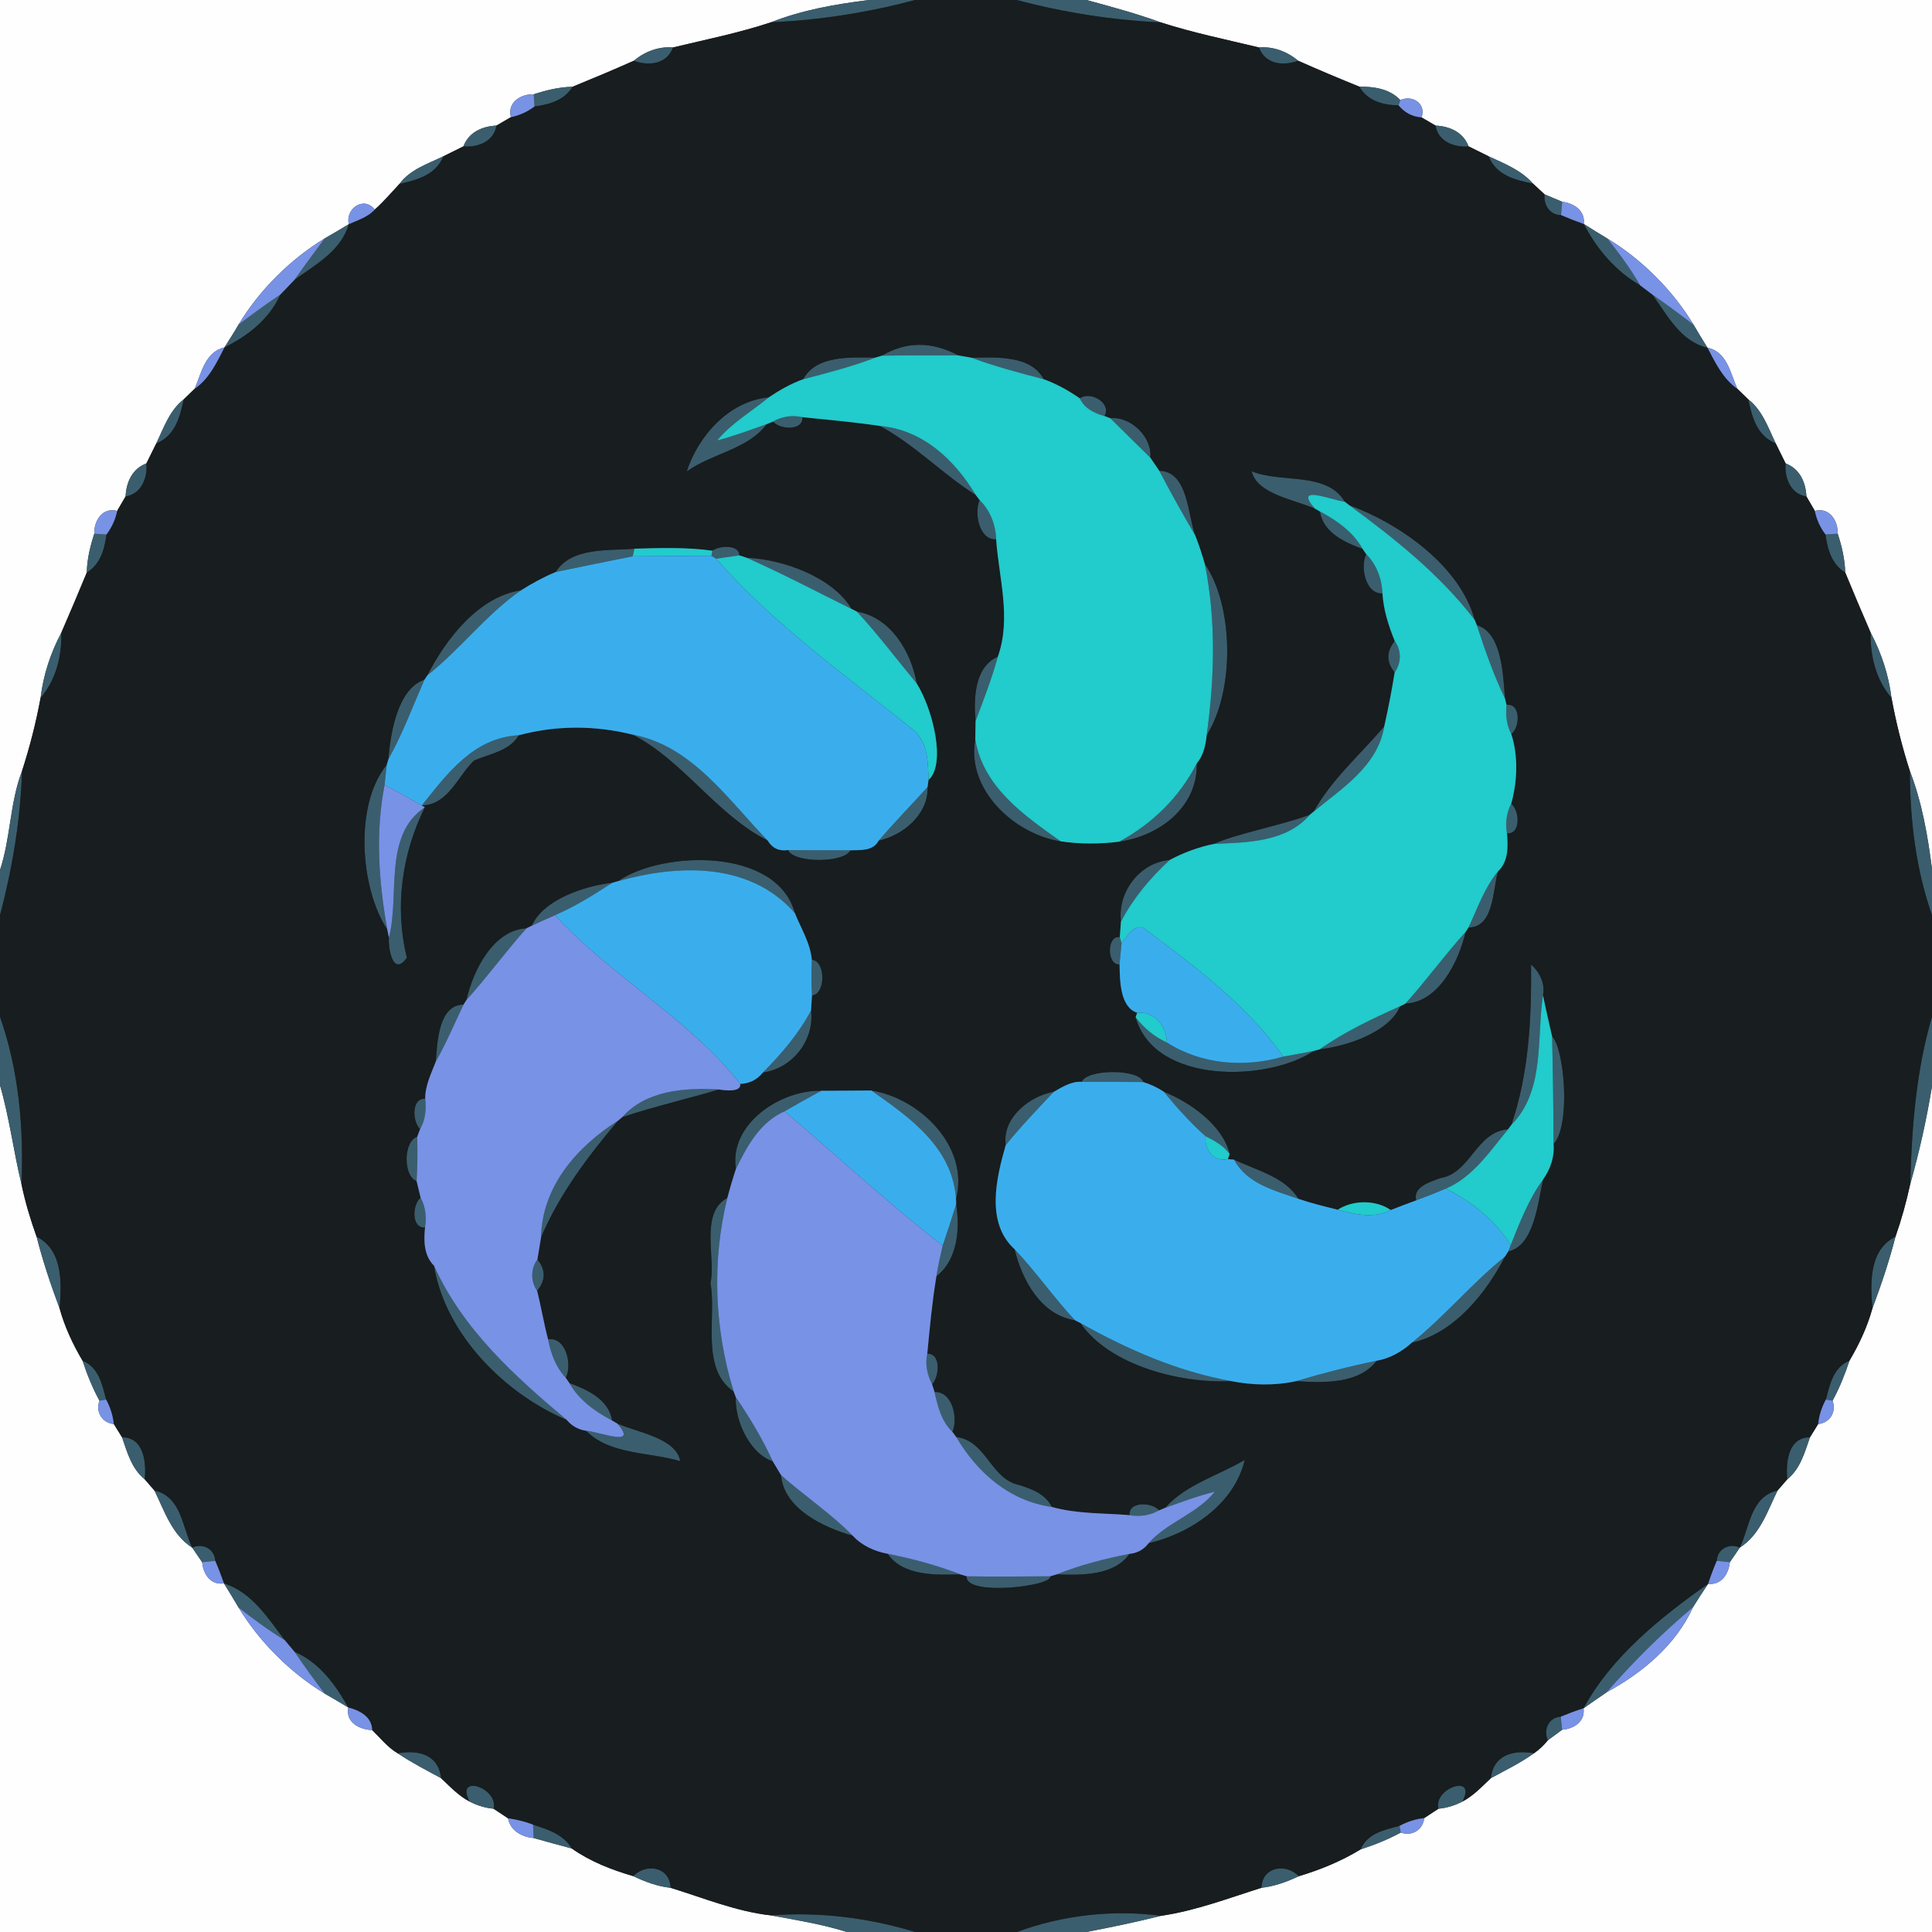 <?xml version="1.0" encoding="UTF-8" ?>
<!DOCTYPE svg PUBLIC "-//W3C//DTD SVG 1.1//EN" "http://www.w3.org/Graphics/SVG/1.1/DTD/svg11.dtd">
<svg width="250pt" height="250pt" viewBox="0 0 250 250" version="1.1" xmlns="http://www.w3.org/2000/svg">
<rect x="0" y="0" width="250" height="250" fill="#333333" stroke="none"/>
<g id="#fefefeff">
<path fill="#fefefe" opacity="1.00" d=" M 0.00 0.00 L 112.44 0.00 C 108.14 0.54 103.83 1.28 99.78 2.88 C 95.63 4.26 91.33 5.12 87.09 6.14 C 85.23 5.99 83.43 6.67 82.02 7.86 C 79.40 9.03 76.74 10.14 74.08 11.23 C 72.37 11.26 70.69 11.67 69.06 12.20 C 67.38 12.15 65.61 13.26 66.11 15.16 C 65.64 15.43 64.71 15.98 64.24 16.25 C 62.40 16.34 60.65 17.11 59.97 18.94 C 59.11 19.37 58.24 19.80 57.38 20.22 C 55.37 21.20 53.07 21.92 51.69 23.80 C 50.64 24.92 49.64 26.10 48.49 27.12 C 47.09 25.31 44.65 27.01 45.14 29.01 C 44.09 29.64 43.05 30.26 42.00 30.86 C 37.57 33.55 33.54 37.56 30.87 42.00 C 30.31 43.01 29.65 43.96 29.05 44.95 C 26.54 45.54 26.06 48.28 25.19 50.31 C 24.83 50.65 24.12 51.33 23.77 51.68 C 21.94 53.10 21.19 55.37 20.22 57.38 C 19.80 58.24 19.37 59.11 18.94 59.97 C 17.11 60.65 16.34 62.40 16.25 64.24 C 15.98 64.71 15.43 65.64 15.16 66.11 C 13.26 65.61 12.15 67.38 12.20 69.06 C 11.67 70.69 11.26 72.37 11.23 74.09 C 10.16 76.69 9.06 79.27 7.94 81.86 C 6.55 84.49 5.60 87.34 5.25 90.31 C 4.66 93.51 3.85 96.67 2.85 99.77 C 1.26 103.89 1.39 108.41 0.00 112.58 L 0.00 0.00 Z" />
<path fill="#fefefe" opacity="1.00" d=" M 140.59 0.00 L 250.00 0.00 L 250.00 112.44 C 249.45 108.14 248.71 103.84 247.14 99.78 C 246.14 96.68 245.35 93.51 244.76 90.31 C 244.39 87.34 243.45 84.49 242.06 81.86 C 240.94 79.27 239.84 76.69 238.77 74.08 C 238.73 72.37 238.33 70.69 237.80 69.06 C 237.85 67.38 236.74 65.61 234.84 66.11 C 234.57 65.64 234.02 64.71 233.75 64.24 C 233.66 62.40 232.88 60.65 231.06 59.97 C 230.63 59.11 230.20 58.24 229.78 57.38 C 228.81 55.37 228.06 53.10 226.23 51.68 C 225.88 51.33 225.17 50.65 224.81 50.31 C 223.92 48.31 223.48 45.51 220.95 45.00 C 220.33 44.01 219.72 43.01 219.14 42.01 C 216.46 37.57 212.44 33.55 208.00 30.87 C 206.97 30.26 205.95 29.62 204.94 28.98 C 205.15 27.25 203.66 26.30 202.15 26.11 C 201.58 25.87 200.44 25.39 199.87 25.15 C 199.50 24.80 198.74 24.10 198.37 23.76 C 196.85 22.02 194.66 21.17 192.62 20.22 C 191.75 19.79 190.89 19.37 190.03 18.94 C 189.35 17.11 187.60 16.34 185.76 16.25 C 185.31 15.99 184.39 15.45 183.94 15.19 C 184.60 13.41 182.74 12.24 181.20 12.95 C 179.85 11.50 177.80 11.19 175.91 11.22 C 173.25 10.14 170.60 9.03 167.98 7.86 C 166.57 6.67 164.77 5.99 162.91 6.14 C 158.66 5.12 154.37 4.24 150.21 2.90 C 147.06 1.75 143.81 0.88 140.59 0.00 Z" />
<path fill="#fefefe" opacity="1.00" d=" M 0.00 140.43 C 1.22 144.62 1.75 148.99 2.78 153.23 C 3.26 155.55 3.94 157.81 4.74 160.04 C 5.54 163.18 6.57 166.26 7.71 169.30 C 8.37 171.69 9.42 173.94 10.68 176.07 C 11.27 177.85 11.97 179.60 12.87 181.25 C 12.33 182.68 13.21 184.13 14.73 184.27 C 15.00 184.70 15.52 185.55 15.79 185.98 C 16.47 187.94 17.03 190.06 18.73 191.42 C 19.04 191.78 19.68 192.52 19.99 192.88 C 21.29 195.53 22.25 198.60 24.87 200.26 C 25.19 200.74 25.84 201.68 26.16 202.15 C 26.29 203.67 27.25 205.15 28.98 204.89 C 29.62 205.92 30.25 206.95 30.87 208.01 C 33.55 212.44 37.57 216.45 42.00 219.14 C 43.03 219.73 44.05 220.33 45.07 220.95 C 44.70 222.89 46.51 223.80 48.16 223.87 C 49.23 224.91 50.17 226.12 51.47 226.88 C 53.26 228.08 55.18 229.07 57.07 230.09 C 58.23 231.18 59.34 232.38 60.77 233.12 C 61.74 233.63 62.77 233.94 63.87 234.05 C 64.34 234.36 65.27 234.98 65.74 235.29 C 66.04 236.90 67.53 237.71 69.05 237.84 C 70.69 238.30 72.33 238.76 73.98 239.19 C 76.38 240.88 79.13 241.95 81.94 242.77 C 83.47 243.50 85.07 244.10 86.77 244.28 C 91.05 245.60 95.28 247.35 99.76 247.85 C 103.05 248.46 106.38 248.98 109.58 250.00 L 0.00 250.00 L 0.00 140.43 Z" />
<path fill="#fefefe" opacity="1.00" d=" M 247.18 153.23 C 248.36 149.06 249.30 144.84 250.00 140.57 L 250.00 250.00 L 140.57 250.00 C 143.81 249.38 147.05 248.70 150.26 247.90 C 154.71 247.25 158.95 245.63 163.23 244.28 C 164.93 244.09 166.53 243.50 168.07 242.78 C 170.86 241.94 173.57 240.83 176.06 239.31 C 177.85 238.73 179.60 238.03 181.26 237.13 C 182.69 237.66 184.14 236.78 184.29 235.26 C 184.75 234.96 185.67 234.36 186.13 234.05 C 187.23 233.94 188.26 233.63 189.23 233.12 C 190.66 232.38 191.76 231.18 192.92 230.09 C 194.81 229.07 196.75 228.12 198.50 226.87 C 199.18 226.40 199.77 225.84 200.29 225.19 C 200.75 224.85 201.68 224.17 202.14 223.83 C 203.66 223.71 205.14 222.76 204.91 221.05 C 205.90 220.35 206.90 219.66 207.90 218.98 C 212.51 216.47 216.89 212.84 219.08 207.96 C 219.71 206.94 220.36 205.94 221.03 204.95 C 222.74 205.13 223.69 203.67 223.84 202.15 C 224.16 201.68 224.81 200.74 225.13 200.26 C 227.75 198.60 228.71 195.53 230.01 192.88 C 230.32 192.52 230.96 191.78 231.27 191.42 C 232.97 190.06 233.52 187.94 234.21 185.98 C 234.48 185.55 235.00 184.70 235.27 184.27 C 236.79 184.13 237.67 182.68 237.13 181.25 C 238.03 179.60 238.73 177.85 239.32 176.07 C 240.58 173.94 241.63 171.69 242.29 169.30 C 243.43 166.26 244.46 163.19 245.27 160.04 C 246.05 157.81 246.68 155.53 247.18 153.23 Z" />
</g>
<g id="#3a5e6eff">
<path fill="#3a5e6e" opacity="1.00" d=" M 112.44 0.00 L 118.43 0.00 C 112.34 1.61 106.08 2.62 99.78 2.88 C 103.83 1.28 108.14 0.54 112.44 0.00 Z" />
<path fill="#3a5e6e" opacity="1.00" d=" M 131.56 0.00 L 140.59 0.00 C 143.81 0.88 147.06 1.75 150.21 2.90 C 143.92 2.60 137.65 1.62 131.56 0.00 Z" />
<path fill="#3a5e6e" opacity="1.00" d=" M 82.02 7.86 C 83.43 6.67 85.23 5.99 87.09 6.14 C 86.29 8.31 83.96 8.58 82.02 7.86 Z" />
<path fill="#3a5e6e" opacity="1.00" d=" M 162.91 6.14 C 164.77 5.99 166.57 6.67 167.98 7.86 C 166.04 8.58 163.70 8.31 162.91 6.14 Z" />
<path fill="#3a5e6e" opacity="1.00" d=" M 69.06 12.20 C 70.69 11.67 72.37 11.26 74.08 11.23 C 73.03 12.98 71.07 13.53 69.16 13.78 C 69.14 13.38 69.09 12.59 69.06 12.20 Z" />
<path fill="#3a5e6e" opacity="1.00" d=" M 175.91 11.22 C 177.80 11.19 179.85 11.50 181.20 12.95 L 180.98 13.63 C 179.00 13.61 176.95 13.07 175.91 11.22 Z" />
<path fill="#3a5e6e" opacity="1.00" d=" M 59.97 18.94 C 60.65 17.11 62.40 16.34 64.24 16.25 C 63.93 18.30 61.82 19.11 59.97 18.94 Z" />
<path fill="#3a5e6e" opacity="1.00" d=" M 185.76 16.25 C 187.60 16.34 189.35 17.11 190.03 18.94 C 188.18 19.11 186.07 18.30 185.76 16.25 Z" />
<path fill="#3a5e6e" opacity="1.00" d=" M 51.69 23.80 C 53.07 21.92 55.37 21.20 57.38 20.22 C 56.39 22.63 54.02 23.28 51.69 23.80 Z" />
<path fill="#3a5e6e" opacity="1.00" d=" M 192.62 20.22 C 194.66 21.17 196.85 22.02 198.37 23.76 C 196.01 23.29 193.61 22.67 192.62 20.22 Z" />
<path fill="#3a5e6e" opacity="1.00" d=" M 199.87 25.15 C 200.44 25.39 201.58 25.87 202.15 26.11 C 202.11 26.54 202.04 27.40 202.00 27.83 C 200.54 27.84 199.71 26.49 199.87 25.15 Z" />
<path fill="#3a5e6e" opacity="1.00" d=" M 42.00 30.86 C 43.05 30.26 44.09 29.64 45.14 29.01 C 44.13 32.45 40.85 34.25 38.11 36.20 C 39.38 34.40 40.69 32.63 42.00 30.86 Z" />
<path fill="#3a5e6e" opacity="1.00" d=" M 204.94 28.98 C 205.95 29.62 206.97 30.26 208.00 30.87 C 209.52 32.80 211.01 34.77 212.22 36.91 C 209.05 35.09 206.61 32.20 204.94 28.98 Z" />
<path fill="#3a5e6e" opacity="1.00" d=" M 30.87 42.00 C 32.64 40.67 34.42 39.35 36.27 38.12 C 34.88 41.26 32.07 43.47 29.05 44.95 C 29.65 43.96 30.31 43.01 30.87 42.00 Z" />
<path fill="#3a5e6e" opacity="1.00" d=" M 213.82 38.12 C 215.63 39.37 217.38 40.68 219.14 42.01 C 219.72 43.01 220.33 44.01 220.95 45.00 C 217.46 44.19 215.76 40.80 213.82 38.12 Z" />
<path fill="#3a5e6e" opacity="1.00" d=" M 114.10 46.03 C 117.26 44.17 120.56 44.15 124.01 45.99 C 120.69 45.98 117.40 45.97 114.10 46.03 Z" />
<path fill="#3a5e6e" opacity="1.00" d=" M 103.94 49.07 C 105.64 45.91 110.17 46.26 113.29 46.27 C 110.24 47.43 107.09 48.25 103.94 49.07 Z" />
<path fill="#3a5e6e" opacity="1.00" d=" M 125.71 46.29 C 128.82 46.24 133.36 45.91 135.06 49.07 C 131.91 48.25 128.76 47.42 125.71 46.29 Z" />
<path fill="#3a5e6e" opacity="1.00" d=" M 88.86 61.01 C 90.36 56.38 94.36 51.89 99.48 51.42 C 97.24 53.25 94.68 54.73 92.81 56.99 C 94.99 56.43 97.10 55.63 99.22 54.88 C 96.75 58.18 92.13 58.65 88.86 61.01 Z" />
<path fill="#3a5e6e" opacity="1.00" d=" M 139.73 51.55 C 141.03 50.54 143.91 52.14 142.91 53.83 C 141.60 53.48 140.32 52.84 139.73 51.55 Z" />
<path fill="#3a5e6e" opacity="1.00" d=" M 20.22 57.38 C 21.19 55.37 21.94 53.10 23.77 51.68 C 23.28 54.01 22.65 56.39 20.22 57.38 Z" />
<path fill="#3a5e6e" opacity="1.00" d=" M 226.23 51.68 C 228.06 53.10 228.81 55.37 229.78 57.38 C 227.35 56.39 226.72 54.01 226.23 51.68 Z" />
<path fill="#3a5e6e" opacity="1.00" d=" M 100.03 54.55 C 101.18 53.89 102.53 53.69 103.83 53.98 C 103.96 55.79 100.89 55.60 100.03 54.55 Z" />
<path fill="#3a5e6e" opacity="1.00" d=" M 143.67 54.12 C 146.31 53.83 149.13 56.58 148.85 59.22 C 147.12 57.53 145.40 55.82 143.67 54.12 Z" />
<path fill="#3a5e6e" opacity="1.00" d=" M 113.86 55.12 C 119.43 55.62 123.51 59.49 126.27 64.06 C 121.91 61.31 118.44 57.59 113.86 55.12 Z" />
<path fill="#3a5e6e" opacity="1.00" d=" M 16.25 64.24 C 16.34 62.40 17.11 60.65 18.94 59.97 C 19.11 61.82 18.30 63.93 16.25 64.24 Z" />
<path fill="#3a5e6e" opacity="1.00" d=" M 231.06 59.97 C 232.88 60.65 233.66 62.40 233.75 64.24 C 231.70 63.93 230.89 61.82 231.06 59.97 Z" />
<path fill="#3a5e6e" opacity="1.00" d=" M 150.01 60.92 C 153.76 61.00 153.67 66.62 154.67 69.30 C 153.05 66.54 151.50 63.75 150.01 60.92 Z" />
<path fill="#3a5e6e" opacity="1.00" d=" M 161.97 60.98 C 165.71 62.56 171.69 60.97 174.02 64.93 C 172.19 64.68 167.33 62.61 170.14 65.81 C 167.45 64.65 162.61 63.90 161.97 60.98 Z" />
<path fill="#3a5e6e" opacity="1.00" d=" M 126.76 64.71 C 128.13 66.04 128.84 67.90 128.90 69.79 C 126.68 69.90 126.03 66.35 126.76 64.71 Z" />
<path fill="#3a5e6e" opacity="1.00" d=" M 174.59 65.37 C 181.13 67.76 188.93 73.22 190.83 80.22 C 186.32 74.34 180.52 69.73 174.59 65.37 Z" />
<path fill="#3a5e6e" opacity="1.00" d=" M 170.79 66.18 C 172.97 67.34 175.09 68.82 176.32 71.03 C 173.99 70.18 171.22 68.92 170.79 66.18 Z" />
<path fill="#3a5e6e" opacity="1.00" d=" M 12.20 69.06 C 12.59 69.09 13.38 69.14 13.78 69.16 C 13.53 71.07 12.98 73.03 11.23 74.09 C 11.26 72.37 11.67 70.69 12.20 69.06 Z" />
<path fill="#3a5e6e" opacity="1.00" d=" M 236.22 69.16 C 236.62 69.14 237.41 69.09 237.80 69.06 C 238.33 70.69 238.73 72.37 238.77 74.08 C 237.02 73.03 236.47 71.07 236.22 69.16 Z" />
<path fill="#3a5e6e" opacity="1.00" d=" M 71.91 74.02 C 73.95 70.77 78.71 71.29 82.10 71.00 L 81.87 71.99 C 78.55 72.65 75.23 73.32 71.91 74.02 Z" />
<path fill="#3a5e6e" opacity="1.00" d=" M 92.19 71.26 C 93.05 70.58 95.70 70.44 95.66 71.86 C 94.91 71.97 93.41 72.19 92.66 72.30 L 92.05 71.92 L 92.19 71.26 Z" />
<path fill="#3a5e6e" opacity="1.00" d=" M 96.61 72.17 C 101.45 72.38 107.80 74.74 110.20 78.80 C 105.68 76.56 101.22 74.21 96.61 72.17 Z" />
<path fill="#3a5e6e" opacity="1.00" d=" M 176.79 71.71 C 178.13 73.05 178.81 74.91 178.89 76.79 C 176.68 76.89 175.98 73.33 176.79 71.71 Z" />
<path fill="#3a5e6e" opacity="1.00" d=" M 155.91 73.00 C 159.57 78.27 159.87 89.16 156.14 95.16 C 157.16 87.81 157.38 80.31 155.91 73.00 Z" />
<path fill="#3a5e6e" opacity="1.00" d=" M 55.30 87.39 C 57.73 82.64 61.96 77.19 67.43 76.38 C 62.91 79.51 59.60 83.99 55.30 87.39 Z" />
<path fill="#3a5e6e" opacity="1.00" d=" M 110.88 79.14 C 115.26 79.87 117.91 84.35 118.63 88.45 C 116.05 85.34 113.63 82.10 110.88 79.14 Z" />
<path fill="#3a5e6e" opacity="1.00" d=" M 191.10 80.90 C 194.35 81.86 194.50 87.29 194.74 90.37 C 193.26 87.32 192.16 84.11 191.10 80.90 Z" />
<path fill="#3a5e6e" opacity="1.00" d=" M 5.25 90.31 C 5.60 87.34 6.55 84.49 7.94 81.86 C 8.00 84.90 7.26 87.96 5.25 90.31 Z" />
<path fill="#3a5e6e" opacity="1.00" d=" M 242.06 81.86 C 243.45 84.49 244.39 87.34 244.76 90.31 C 242.74 87.96 242.00 84.90 242.06 81.86 Z" />
<path fill="#3a5e6e" opacity="1.00" d=" M 180.48 82.95 C 181.37 84.17 181.34 85.80 180.47 87.02 C 179.37 85.66 179.38 84.31 180.48 82.95 Z" />
<path fill="#3a5e6e" opacity="1.00" d=" M 126.24 93.30 C 125.98 90.45 126.08 86.29 129.12 84.98 C 128.34 87.81 127.28 90.55 126.24 93.30 Z" />
<path fill="#3a5e6e" opacity="1.00" d=" M 50.26 98.25 C 50.51 94.83 51.50 89.06 54.92 87.96 C 53.41 91.41 52.10 94.95 50.26 98.25 Z" />
<path fill="#3a5e6e" opacity="1.00" d=" M 194.95 91.21 C 196.81 90.97 196.71 94.15 195.56 94.98 C 194.94 93.82 194.81 92.50 194.95 91.21 Z" />
<path fill="#3a5e6e" opacity="1.00" d=" M 170.01 105.00 C 172.24 100.93 176.15 97.49 179.12 94.00 C 178.28 99.11 173.69 101.98 170.01 105.00 Z" />
<path fill="#3a5e6e" opacity="1.00" d=" M 54.58 104.22 C 57.90 100.07 61.30 95.44 67.14 95.14 C 65.89 97.21 63.39 97.53 61.34 98.41 C 59.21 100.46 58.01 104.15 54.58 104.22 Z" />
<path fill="#3a5e6e" opacity="1.00" d=" M 81.86 95.06 C 89.53 96.47 94.24 103.51 99.34 108.77 C 92.73 105.45 88.42 98.42 81.86 95.06 Z" />
<path fill="#3a5e6e" opacity="1.00" d=" M 126.20 95.72 C 127.27 101.89 132.49 105.49 137.25 108.87 C 131.34 107.97 125.02 102.23 126.20 95.72 Z" />
<path fill="#3a5e6e" opacity="1.00" d=" M 50.12 120.29 C 46.58 114.93 45.83 104.11 50.04 98.98 C 49.97 99.62 49.84 100.91 49.77 101.56 C 48.55 107.76 49.01 114.11 50.12 120.29 Z" />
<path fill="#3a5e6e" opacity="1.00" d=" M 144.83 108.91 C 149.16 106.55 152.61 103.17 154.86 98.79 C 155.00 104.40 150.05 108.18 144.83 108.91 Z" />
<path fill="#3a5e6e" opacity="1.00" d=" M 0.00 112.58 C 1.39 108.41 1.26 103.89 2.85 99.77 C 2.66 106.08 1.60 112.34 0.00 118.44 L 0.00 112.58 Z" />
<path fill="#3a5e6e" opacity="1.00" d=" M 247.14 99.78 C 248.71 103.84 249.45 108.14 250.00 112.44 L 250.00 118.42 C 247.90 112.44 247.15 106.09 247.14 99.78 Z" />
<path fill="#3a5e6e" opacity="1.00" d=" M 113.70 108.78 C 115.74 106.40 117.92 104.16 120.03 101.84 C 120.17 105.32 116.89 108.09 113.70 108.78 Z" />
<path fill="#3a5e6e" opacity="1.00" d=" M 195.00 107.84 C 194.78 106.53 194.92 105.19 195.55 104.01 C 196.65 104.85 196.83 107.98 195.00 107.84 Z" />
<path fill="#3a5e6e" opacity="1.00" d=" M 50.32 121.33 C 51.77 115.91 49.53 108.09 54.97 104.47 C 52.01 110.48 51.03 117.36 52.65 123.93 C 50.90 126.40 50.23 122.92 50.32 121.33 Z" />
<path fill="#3a5e6e" opacity="1.00" d=" M 157.09 109.20 C 159.79 107.94 165.50 106.87 169.48 105.44 C 166.44 108.98 161.36 109.02 157.09 109.20 Z" />
<path fill="#3a5e6e" opacity="1.00" d=" M 101.97 110.00 C 104.66 110.02 107.35 110.03 110.04 110.03 C 109.22 111.69 102.74 111.71 101.97 110.00 Z" />
<path fill="#3a5e6e" opacity="1.00" d=" M 79.98 114.02 C 85.82 110.02 100.57 109.67 102.86 118.16 C 97.01 111.51 87.78 111.84 79.98 114.02 Z" />
<path fill="#3a5e6e" opacity="1.00" d=" M 145.05 119.25 C 144.59 115.42 147.47 111.62 151.36 111.28 C 148.85 113.59 146.65 116.22 145.05 119.25 Z" />
<path fill="#3a5e6e" opacity="1.00" d=" M 190.02 120.02 C 191.19 117.55 192.07 114.90 193.83 112.77 C 193.15 115.23 193.32 119.99 190.02 120.02 Z" />
<path fill="#3a5e6e" opacity="1.00" d=" M 68.82 119.78 C 70.30 116.40 75.69 114.62 79.23 114.23 C 76.85 115.78 74.44 117.29 71.83 118.42 C 70.82 118.86 69.82 119.32 68.82 119.78 Z" />
<path fill="#3a5e6e" opacity="1.00" d=" M 60.35 129.41 C 61.24 125.52 63.85 120.34 68.13 120.12 C 65.44 123.13 63.06 126.41 60.35 129.41 Z" />
<path fill="#3a5e6e" opacity="1.00" d=" M 144.87 124.79 C 143.22 124.97 143.17 120.98 144.90 121.27 L 145.13 122.04 C 145.07 122.73 144.94 124.11 144.87 124.79 Z" />
<path fill="#3a5e6e" opacity="1.00" d=" M 181.87 129.86 C 184.57 126.86 186.94 123.58 189.65 120.59 C 188.75 124.47 186.15 129.68 181.87 129.86 Z" />
<path fill="#3a5e6e" opacity="1.00" d=" M 105.05 124.20 C 106.86 124.30 106.87 128.68 105.07 128.80 C 104.98 127.27 104.98 125.73 105.05 124.20 Z" />
<path fill="#3a5e6e" opacity="1.00" d=" M 198.12 124.81 C 199.21 125.77 199.98 127.28 199.66 128.77 C 198.83 134.36 199.94 141.14 195.57 145.56 C 197.84 138.88 198.18 131.88 198.12 124.81 Z" />
<path fill="#3a5e6e" opacity="1.00" d=" M 56.39 137.38 C 56.58 134.85 56.75 130.03 59.98 129.99 C 58.81 132.46 57.73 134.99 56.39 137.38 Z" />
<path fill="#3a5e6e" opacity="1.00" d=" M 170.77 135.78 C 174.01 133.50 177.59 131.82 181.19 130.20 C 179.71 133.60 174.31 135.37 170.77 135.78 Z" />
<path fill="#3a5e6e" opacity="1.00" d=" M 98.72 138.78 C 101.12 136.37 103.34 133.77 104.95 130.76 C 105.42 134.59 102.53 138.27 98.72 138.78 Z" />
<path fill="#3a5e6e" opacity="1.00" d=" M 0.00 131.57 C 2.43 138.51 3.09 145.93 2.78 153.23 C 1.75 148.99 1.22 144.62 0.00 140.43 L 0.00 131.57 Z" />
<path fill="#3a5e6e" opacity="1.00" d=" M 146.95 131.64 C 148.02 133.03 149.39 134.18 151.00 134.90 C 155.43 137.74 161.04 138.20 166.06 136.72 C 167.38 136.50 168.69 136.24 170.01 135.99 C 164.01 139.99 149.40 140.36 146.95 131.64 Z" />
<path fill="#3a5e6e" opacity="1.00" d=" M 247.18 153.23 C 247.38 145.94 247.93 138.59 250.00 131.56 L 250.00 140.57 C 249.30 144.84 248.36 149.06 247.18 153.23 Z" />
<path fill="#3a5e6e" opacity="1.00" d=" M 200.84 134.12 C 202.42 135.64 203.30 145.59 201.03 148.04 C 201.01 143.40 200.95 138.75 200.84 134.12 Z" />
<path fill="#3a5e6e" opacity="1.00" d=" M 139.97 139.99 C 140.68 138.29 147.47 138.30 147.94 140.02 C 145.28 139.99 142.62 139.98 139.97 139.99 Z" />
<path fill="#3a5e6e" opacity="1.00" d=" M 80.52 144.56 C 83.60 141.07 88.66 140.73 93.00 140.98 C 89.88 141.96 84.57 143.19 80.52 144.56 Z" />
<path fill="#3a5e6e" opacity="1.00" d=" M 95.23 151.26 C 94.30 145.41 101.07 141.00 106.26 141.15 C 104.68 142.02 103.09 142.90 101.53 143.80 C 98.36 145.18 96.66 148.31 95.23 151.26 Z" />
<path fill="#3a5e6e" opacity="1.00" d=" M 112.75 141.11 C 118.98 142.08 125.48 148.34 123.71 155.19 C 123.27 148.48 117.76 144.64 112.75 141.11 Z" />
<path fill="#3a5e6e" opacity="1.00" d=" M 130.14 148.18 C 129.64 144.68 133.19 141.83 136.37 141.27 C 134.25 143.53 132.09 145.77 130.14 148.18 Z" />
<path fill="#3a5e6e" opacity="1.00" d=" M 150.61 141.28 C 154.06 142.65 158.24 145.64 159.12 149.32 C 158.32 148.26 157.18 147.60 156.00 147.04 C 154.04 145.28 152.26 143.33 150.61 141.28 Z" />
<path fill="#3a5e6e" opacity="1.00" d=" M 54.36 146.10 C 53.36 145.16 53.20 142.07 55.02 142.18 C 55.17 143.52 55.06 144.91 54.36 146.10 Z" />
<path fill="#3a5e6e" opacity="1.00" d=" M 70.01 160.12 C 70.14 153.51 74.66 148.38 79.99 145.00 C 76.11 149.58 72.39 154.50 70.01 160.12 Z" />
<path fill="#3a5e6e" opacity="1.00" d=" M 186.35 152.45 C 190.33 151.82 190.93 146.50 195.15 146.12 C 192.79 148.97 190.62 152.30 187.09 153.81 C 185.82 154.35 184.54 154.86 183.25 155.33 C 182.82 153.52 185.09 152.96 186.35 152.45 Z" />
<path fill="#3a5e6e" opacity="1.00" d=" M 53.91 152.84 C 52.16 152.18 52.17 147.72 53.99 147.09 C 54.04 149.01 54.02 150.93 53.91 152.84 Z" />
<path fill="#3a5e6e" opacity="1.00" d=" M 159.69 150.06 C 162.51 151.40 166.32 152.31 168.02 155.13 C 164.93 154.06 161.35 153.19 159.69 150.06 Z" />
<path fill="#3a5e6e" opacity="1.00" d=" M 195.49 161.11 C 196.66 158.18 197.80 155.20 199.67 152.63 C 199.00 155.70 198.49 161.24 195.17 161.93 L 195.49 161.11 Z" />
<path fill="#3a5e6e" opacity="1.00" d=" M 54.43 154.98 C 55.07 156.16 55.21 157.52 55.00 158.84 C 53.18 158.96 53.36 155.84 54.43 154.98 Z" />
<path fill="#3a5e6e" opacity="1.00" d=" M 91.93 166.01 C 92.68 162.96 90.48 156.94 94.12 155.01 C 92.09 163.20 92.45 172.02 94.94 180.07 C 90.59 177.10 92.75 170.37 91.93 166.01 Z" />
<path fill="#3a5e6e" opacity="1.00" d=" M 121.98 161.19 C 122.59 159.40 123.17 157.61 123.73 155.81 C 124.23 159.02 123.93 163.02 121.17 165.15 C 121.38 163.81 121.68 162.50 121.98 161.19 Z" />
<path fill="#3a5e6e" opacity="1.00" d=" M 4.74 160.04 C 8.15 161.73 7.99 166.05 7.71 169.30 C 6.57 166.26 5.54 163.18 4.74 160.04 Z" />
<path fill="#3a5e6e" opacity="1.00" d=" M 242.29 169.30 C 242.01 166.06 241.84 161.72 245.27 160.04 C 244.46 163.19 243.43 166.26 242.29 169.30 Z" />
<path fill="#3a5e6e" opacity="1.00" d=" M 131.28 161.64 C 134.06 164.56 136.35 167.91 139.12 170.85 C 134.68 170.16 132.26 165.64 131.28 161.64 Z" />
<path fill="#3a5e6e" opacity="1.00" d=" M 69.50 167.03 C 68.65 165.79 68.65 164.19 69.54 162.97 C 70.64 164.33 70.62 165.69 69.50 167.03 Z" />
<path fill="#3a5e6e" opacity="1.00" d=" M 182.69 173.74 C 186.97 170.31 190.47 166.04 194.74 162.60 C 192.29 167.39 188.06 172.59 182.69 173.74 Z" />
<path fill="#3a5e6e" opacity="1.00" d=" M 56.16 163.78 C 59.87 172.00 66.55 178.04 73.34 183.74 C 65.38 180.39 57.61 172.69 56.16 163.78 Z" />
<path fill="#3a5e6e" opacity="1.00" d=" M 139.80 171.20 C 145.94 174.63 152.31 177.44 159.29 178.71 C 152.70 179.05 143.57 176.67 139.80 171.20 Z" />
<path fill="#3a5e6e" opacity="1.00" d=" M 70.92 173.31 C 73.26 172.94 74.07 176.64 73.21 178.29 C 71.92 176.92 71.27 175.12 70.92 173.31 Z" />
<path fill="#3a5e6e" opacity="1.00" d=" M 119.99 175.17 C 121.80 175.11 121.56 178.17 120.61 179.12 C 119.98 177.90 119.69 176.52 119.99 175.17 Z" />
<path fill="#3a5e6e" opacity="1.00" d=" M 10.68 176.07 C 12.78 176.95 13.21 179.12 13.73 181.10 L 12.87 181.25 C 11.97 179.60 11.27 177.85 10.68 176.07 Z" />
<path fill="#3a5e6e" opacity="1.00" d=" M 167.71 178.72 C 171.15 177.69 174.62 176.80 178.14 176.08 C 175.85 179.12 171.18 178.95 167.71 178.72 Z" />
<path fill="#3a5e6e" opacity="1.00" d=" M 236.27 181.10 C 236.79 179.12 237.22 176.95 239.32 176.07 C 238.73 177.85 238.03 179.60 237.13 181.25 L 236.27 181.10 Z" />
<path fill="#3a5e6e" opacity="1.00" d=" M 73.68 178.97 C 76.00 179.82 78.78 181.08 79.21 183.82 C 77.03 182.66 74.91 181.18 73.68 178.97 Z" />
<path fill="#3a5e6e" opacity="1.00" d=" M 120.93 180.12 C 123.25 180.03 124.01 183.55 123.24 185.28 C 121.82 183.92 121.33 181.97 120.93 180.12 Z" />
<path fill="#3a5e6e" opacity="1.00" d=" M 95.21 180.79 C 97.01 183.44 98.66 186.18 100.00 189.10 C 97.04 188.12 95.07 183.85 95.21 180.79 Z" />
<path fill="#3a5e6e" opacity="1.00" d=" M 79.86 184.20 C 82.55 185.37 87.49 186.09 88.02 189.07 C 84.00 187.89 78.86 188.24 75.84 185.14 C 77.65 185.28 82.70 187.37 79.86 184.20 Z" />
<path fill="#3a5e6e" opacity="1.00" d=" M 15.79 185.98 C 18.65 186.01 18.93 189.25 18.73 191.42 C 17.03 190.06 16.47 187.94 15.79 185.98 Z" />
<path fill="#3a5e6e" opacity="1.00" d=" M 123.73 185.94 C 127.67 186.44 128.17 191.39 131.89 192.16 C 133.56 192.69 135.27 193.32 136.11 195.00 C 130.62 194.22 126.47 190.58 123.73 185.94 Z" />
<path fill="#3a5e6e" opacity="1.00" d=" M 231.27 191.42 C 231.07 189.25 231.35 186.01 234.21 185.98 C 233.52 187.94 232.97 190.06 231.27 191.42 Z" />
<path fill="#3a5e6e" opacity="1.00" d=" M 150.78 195.11 C 153.41 192.11 157.70 190.91 161.07 188.91 C 159.73 194.60 154.11 198.41 148.62 199.70 C 151.05 196.95 154.90 195.91 157.20 193.02 C 155.01 193.56 152.90 194.36 150.78 195.11 Z" />
<path fill="#3a5e6e" opacity="1.00" d=" M 101.07 190.89 C 104.10 193.57 107.51 195.84 110.36 198.73 C 106.52 197.64 101.41 195.20 101.07 190.89 Z" />
<path fill="#3a5e6e" opacity="1.00" d=" M 19.99 192.88 C 23.46 193.64 23.59 197.61 24.87 200.26 C 22.25 198.60 21.29 195.53 19.99 192.88 Z" />
<path fill="#3a5e6e" opacity="1.00" d=" M 225.13 200.26 C 226.41 197.61 226.54 193.64 230.01 192.88 C 228.71 195.53 227.75 198.60 225.13 200.26 Z" />
<path fill="#3a5e6e" opacity="1.00" d=" M 146.17 196.06 C 146.00 194.23 149.10 194.37 149.98 195.44 C 148.82 196.10 147.47 196.29 146.17 196.06 Z" />
<path fill="#3a5e6e" opacity="1.00" d=" M 24.87 200.26 C 26.21 199.63 27.79 200.43 27.85 201.97 C 27.43 202.01 26.58 202.10 26.16 202.15 C 25.84 201.68 25.19 200.74 24.87 200.26 Z" />
<path fill="#3a5e6e" opacity="1.00" d=" M 222.15 201.97 C 222.21 200.43 223.78 199.63 225.13 200.26 C 224.81 200.74 224.16 201.68 223.84 202.15 C 223.42 202.10 222.57 202.01 222.15 201.97 Z" />
<path fill="#3a5e6e" opacity="1.00" d=" M 114.86 201.06 C 118.07 201.70 121.24 202.54 124.29 203.73 C 121.12 203.81 116.85 203.96 114.86 201.06 Z" />
<path fill="#3a5e6e" opacity="1.00" d=" M 136.71 203.73 C 139.76 202.52 142.93 201.70 146.15 201.07 C 144.13 203.95 139.88 203.82 136.71 203.73 Z" />
<path fill="#3a5e6e" opacity="1.00" d=" M 125.09 203.97 C 128.70 204.04 132.29 203.99 135.90 203.97 C 136.28 205.26 124.79 206.60 125.09 203.97 Z" />
<path fill="#3a5e6e" opacity="1.00" d=" M 28.98 204.89 C 32.59 206.03 34.67 209.37 36.84 212.23 C 34.75 210.97 32.79 209.50 30.87 208.01 C 30.25 206.95 29.62 205.92 28.98 204.89 Z" />
<path fill="#3a5e6e" opacity="1.00" d=" M 204.91 221.05 C 208.53 214.38 214.90 209.25 221.03 204.95 C 220.36 205.94 219.71 206.94 219.08 207.96 C 215.07 211.34 211.34 215.03 207.90 218.98 C 206.90 219.66 205.90 220.35 204.91 221.05 Z" />
<path fill="#3a5e6e" opacity="1.00" d=" M 38.12 213.75 C 41.32 215.10 43.42 218.01 45.07 220.95 C 44.05 220.33 43.03 219.73 42.00 219.14 C 40.67 217.37 39.36 215.59 38.12 213.75 Z" />
<path fill="#3a5e6e" opacity="1.00" d=" M 200.29 225.19 C 199.68 223.85 200.39 222.22 201.96 222.14 C 202.01 222.57 202.10 223.41 202.14 223.83 C 201.68 224.17 200.75 224.85 200.29 225.19 Z" />
<path fill="#3a5e6e" opacity="1.00" d=" M 51.47 226.88 C 54.12 226.41 56.74 227.01 57.07 230.09 C 55.18 229.07 53.26 228.08 51.47 226.88 Z" />
<path fill="#3a5e6e" opacity="1.00" d=" M 192.92 230.09 C 193.26 227.03 195.86 226.42 198.50 226.87 C 196.75 228.12 194.81 229.07 192.92 230.09 Z" />
<path fill="#3a5e6e" opacity="1.00" d=" M 60.77 233.12 C 58.81 229.46 64.55 231.33 63.87 234.05 C 62.77 233.94 61.74 233.63 60.77 233.12 Z" />
<path fill="#3a5e6e" opacity="1.00" d=" M 186.13 234.05 C 185.45 231.33 191.20 229.46 189.23 233.12 C 188.26 233.63 187.23 233.94 186.13 234.05 Z" />
<path fill="#3a5e6e" opacity="1.00" d=" M 68.98 236.11 C 70.88 236.74 72.90 237.35 73.98 239.19 C 72.33 238.76 70.69 238.30 69.05 237.84 C 69.03 237.41 68.99 236.55 68.98 236.11 Z" />
<path fill="#3a5e6e" opacity="1.00" d=" M 176.06 239.31 C 176.95 237.22 179.13 236.79 181.10 236.27 L 181.26 237.13 C 179.60 238.03 177.85 238.73 176.06 239.31 Z" />
<path fill="#3a5e6e" opacity="1.00" d=" M 81.94 242.77 C 83.63 241.04 86.69 241.56 86.77 244.28 C 85.07 244.10 83.47 243.50 81.94 242.77 Z" />
<path fill="#3a5e6e" opacity="1.00" d=" M 163.23 244.28 C 163.31 241.56 166.37 241.04 168.07 242.78 C 166.53 243.50 164.93 244.09 163.23 244.28 Z" />
<path fill="#3a5e6e" opacity="1.00" d=" M 99.76 247.85 C 106.05 247.37 112.41 248.16 118.44 250.00 L 109.58 250.00 C 106.38 248.98 103.05 248.46 99.76 247.85 Z" />
<path fill="#3a5e6e" opacity="1.00" d=" M 131.58 250.00 C 137.53 247.80 143.97 247.09 150.26 247.90 C 147.05 248.70 143.81 249.38 140.57 250.00 L 131.58 250.00 Z" />
</g>
<g id="#181d1fff">
<path fill="#181d1f" opacity="1.00" d=" M 118.43 0.00 L 131.56 0.00 C 137.65 1.62 143.92 2.60 150.21 2.90 C 154.37 4.24 158.66 5.12 162.91 6.14 C 163.70 8.31 166.04 8.58 167.98 7.86 C 170.60 9.03 173.25 10.14 175.91 11.22 C 176.95 13.07 179.00 13.61 180.98 13.63 C 181.75 14.57 182.73 15.09 183.94 15.19 C 184.39 15.45 185.31 15.99 185.76 16.25 C 186.07 18.30 188.18 19.11 190.03 18.94 C 190.89 19.37 191.75 19.79 192.62 20.22 C 193.61 22.67 196.01 23.29 198.37 23.76 C 198.74 24.10 199.50 24.80 199.87 25.15 C 199.71 26.49 200.54 27.84 202.00 27.83 C 202.97 28.25 203.95 28.63 204.94 28.98 C 206.61 32.20 209.05 35.09 212.22 36.91 C 212.62 37.22 213.42 37.82 213.82 38.12 C 215.76 40.80 217.46 44.19 220.95 45.00 C 221.97 46.94 222.95 49.01 224.81 50.31 C 225.17 50.65 225.88 51.33 226.23 51.68 C 226.72 54.01 227.35 56.39 229.78 57.38 C 230.20 58.24 230.63 59.11 231.06 59.97 C 230.89 61.82 231.70 63.93 233.75 64.24 C 234.02 64.71 234.57 65.64 234.84 66.11 C 235.07 67.23 235.53 68.25 236.22 69.16 C 236.47 71.07 237.02 73.03 238.77 74.08 C 239.84 76.69 240.94 79.27 242.06 81.86 C 242.00 84.90 242.74 87.96 244.76 90.31 C 245.35 93.51 246.14 96.68 247.14 99.78 C 247.15 106.09 247.90 112.44 250.00 118.42 L 250.00 131.56 C 247.93 138.59 247.38 145.94 247.18 153.23 C 246.68 155.53 246.05 157.81 245.27 160.04 C 241.84 161.72 242.01 166.06 242.29 169.30 C 241.63 171.69 240.58 173.94 239.32 176.07 C 237.22 176.95 236.79 179.12 236.27 181.10 C 235.73 182.09 235.39 183.15 235.27 184.27 C 235.00 184.70 234.48 185.55 234.21 185.98 C 231.35 186.01 231.07 189.25 231.27 191.42 C 230.96 191.78 230.32 192.52 230.01 192.88 C 226.54 193.64 226.41 197.61 225.13 200.26 C 223.78 199.63 222.21 200.43 222.15 201.97 C 221.74 202.94 221.36 203.94 221.03 204.95 C 214.90 209.25 208.53 214.38 204.91 221.05 C 203.91 221.37 202.93 221.74 201.96 222.14 C 200.39 222.22 199.68 223.85 200.29 225.19 C 199.77 225.84 199.18 226.40 198.50 226.87 C 195.86 226.42 193.26 227.03 192.92 230.09 C 191.76 231.18 190.66 232.38 189.23 233.12 C 191.20 229.46 185.45 231.33 186.13 234.05 C 185.67 234.36 184.75 234.96 184.29 235.26 C 183.16 235.39 182.10 235.73 181.10 236.27 C 179.13 236.79 176.95 237.22 176.06 239.31 C 173.57 240.83 170.86 241.94 168.07 242.78 C 166.37 241.04 163.31 241.56 163.23 244.28 C 158.95 245.63 154.71 247.25 150.26 247.90 C 143.97 247.09 137.53 247.80 131.58 250.00 L 118.44 250.00 C 112.41 248.16 106.05 247.37 99.76 247.85 C 95.28 247.35 91.05 245.60 86.77 244.28 C 86.69 241.56 83.63 241.04 81.94 242.77 C 79.13 241.95 76.38 240.88 73.98 239.19 C 72.90 237.35 70.88 236.74 68.98 236.11 C 67.93 235.71 66.85 235.44 65.74 235.29 C 65.27 234.98 64.34 234.36 63.87 234.05 C 64.55 231.33 58.81 229.46 60.77 233.12 C 59.34 232.38 58.23 231.18 57.07 230.09 C 56.74 227.01 54.12 226.41 51.47 226.88 C 50.17 226.12 49.23 224.91 48.16 223.87 C 48.11 222.13 46.55 221.33 45.07 220.95 C 43.42 218.01 41.32 215.10 38.12 213.75 C 37.80 213.37 37.16 212.61 36.84 212.23 C 34.67 209.37 32.59 206.03 28.98 204.89 C 28.63 203.90 28.26 202.92 27.85 201.97 C 27.79 200.43 26.21 199.63 24.87 200.26 C 23.59 197.61 23.46 193.64 19.99 192.88 C 19.68 192.52 19.04 191.78 18.73 191.42 C 18.93 189.25 18.65 186.01 15.79 185.98 C 15.52 185.55 15.00 184.70 14.73 184.27 C 14.60 183.15 14.27 182.09 13.73 181.10 C 13.21 179.12 12.78 176.95 10.68 176.07 C 9.42 173.94 8.37 171.69 7.71 169.30 C 7.99 166.05 8.15 161.73 4.74 160.04 C 3.94 157.81 3.26 155.55 2.78 153.23 C 3.09 145.93 2.43 138.51 0.00 131.57 L 0.00 118.44 C 1.60 112.34 2.66 106.08 2.85 99.77 C 3.85 96.67 4.66 93.51 5.25 90.31 C 7.26 87.96 8.00 84.90 7.94 81.86 C 9.06 79.27 10.16 76.69 11.23 74.09 C 12.98 73.03 13.53 71.07 13.78 69.16 C 14.46 68.25 14.93 67.23 15.16 66.11 C 15.43 65.64 15.98 64.71 16.25 64.24 C 18.30 63.93 19.11 61.82 18.94 59.97 C 19.37 59.11 19.80 58.24 20.22 57.38 C 22.65 56.39 23.28 54.01 23.77 51.68 C 24.12 51.33 24.83 50.65 25.19 50.31 C 27.07 49.01 28.04 46.92 29.05 44.95 C 32.07 43.47 34.88 41.26 36.27 38.12 C 36.89 37.49 37.50 36.84 38.11 36.20 C 40.85 34.25 44.13 32.45 45.14 29.01 C 46.30 28.48 47.60 28.10 48.49 27.12 C 49.64 26.10 50.64 24.92 51.69 23.80 C 54.02 23.28 56.39 22.63 57.38 20.22 C 58.24 19.80 59.11 19.37 59.97 18.94 C 61.82 19.11 63.93 18.30 64.24 16.25 C 64.71 15.98 65.64 15.43 66.11 15.16 C 67.23 14.93 68.25 14.46 69.16 13.78 C 71.07 13.53 73.03 12.98 74.08 11.23 C 76.74 10.14 79.40 9.03 82.02 7.86 C 83.96 8.58 86.29 8.31 87.09 6.14 C 91.33 5.12 95.63 4.26 99.78 2.88 C 106.08 2.62 112.34 1.61 118.43 0.00 M 114.10 46.03 L 113.29 46.27 C 110.17 46.26 105.64 45.91 103.94 49.07 C 102.35 49.64 100.87 50.48 99.48 51.42 C 94.36 51.89 90.36 56.38 88.86 61.01 C 92.13 58.65 96.75 58.18 99.22 54.88 L 100.03 54.55 C 100.89 55.60 103.96 55.79 103.83 53.98 C 107.17 54.33 110.54 54.61 113.86 55.12 C 118.44 57.59 121.91 61.31 126.27 64.06 L 126.76 64.71 C 126.03 66.35 126.68 69.90 128.90 69.79 C 129.26 74.84 130.89 79.99 129.12 84.98 C 126.08 86.29 125.98 90.45 126.24 93.30 C 126.23 93.90 126.21 95.11 126.20 95.72 C 125.02 102.23 131.34 107.97 137.25 108.87 C 139.76 109.23 142.28 109.24 144.83 108.91 C 150.05 108.18 155.00 104.40 154.86 98.79 C 155.71 97.77 156.01 96.46 156.14 95.16 C 159.87 89.16 159.57 78.27 155.91 73.00 C 155.56 71.75 155.14 70.51 154.67 69.30 C 153.67 66.62 153.76 61.00 150.01 60.92 C 149.72 60.50 149.14 59.65 148.85 59.22 C 149.13 56.58 146.31 53.83 143.67 54.12 L 142.91 53.83 C 143.91 52.14 141.03 50.54 139.73 51.55 C 138.28 50.54 136.72 49.67 135.06 49.07 C 133.36 45.91 128.82 46.24 125.71 46.29 C 125.28 46.22 124.43 46.06 124.01 45.99 C 120.56 44.15 117.26 44.17 114.10 46.03 M 161.97 60.98 C 162.61 63.90 167.45 64.65 170.14 65.81 L 170.79 66.18 C 171.22 68.92 173.99 70.18 176.32 71.03 L 176.79 71.71 C 175.98 73.33 176.68 76.89 178.89 76.79 C 179.02 78.93 179.68 80.98 180.48 82.95 C 179.38 84.31 179.37 85.66 180.47 87.02 C 180.09 89.36 179.64 91.69 179.12 94.00 C 176.15 97.49 172.24 100.93 170.01 105.00 L 169.48 105.44 C 165.50 106.87 159.79 107.94 157.09 109.20 C 155.10 109.61 153.16 110.32 151.36 111.28 C 147.47 111.62 144.59 115.42 145.05 119.25 C 145.01 119.75 144.94 120.77 144.90 121.27 C 143.17 120.98 143.22 124.97 144.87 124.79 C 144.91 126.86 144.91 130.31 147.14 131.05 L 146.95 131.64 C 149.40 140.36 164.01 139.99 170.01 135.99 L 170.77 135.78 C 174.31 135.37 179.71 133.60 181.19 130.20 L 181.87 129.86 C 186.15 129.68 188.75 124.47 189.65 120.59 L 190.02 120.02 C 193.32 119.99 193.15 115.23 193.83 112.77 C 195.20 111.47 195.15 109.57 195.00 107.84 C 196.83 107.98 196.65 104.85 195.55 104.01 C 196.35 101.14 196.48 97.81 195.56 94.98 C 196.71 94.15 196.81 90.97 194.95 91.21 L 194.74 90.37 C 194.50 87.29 194.35 81.86 191.10 80.90 L 190.83 80.22 C 188.93 73.22 181.13 67.76 174.59 65.37 L 174.02 64.93 C 171.69 60.97 165.71 62.56 161.97 60.98 M 71.91 74.02 C 70.35 74.66 68.86 75.48 67.43 76.38 C 61.96 77.19 57.73 82.64 55.30 87.39 L 54.92 87.96 C 51.50 89.06 50.51 94.83 50.26 98.25 L 50.04 98.98 C 45.83 104.11 46.58 114.93 50.12 120.29 L 50.32 121.33 C 50.23 122.92 50.90 126.40 52.65 123.93 C 51.03 117.36 52.01 110.48 54.97 104.47 L 54.58 104.22 C 58.01 104.15 59.21 100.46 61.34 98.41 C 63.39 97.53 65.89 97.21 67.14 95.14 C 71.99 93.84 76.99 93.85 81.86 95.06 C 88.42 98.42 92.73 105.45 99.34 108.77 C 99.92 109.75 100.80 110.17 101.97 110.00 C 102.74 111.71 109.22 111.69 110.04 110.03 C 111.37 109.98 112.96 110.16 113.70 108.78 C 116.89 108.09 120.17 105.32 120.03 101.84 L 120.15 100.93 C 122.45 98.90 120.73 91.81 118.63 88.45 C 117.91 84.35 115.26 79.87 110.88 79.14 L 110.20 78.80 C 107.80 74.74 101.45 72.38 96.61 72.17 L 95.66 71.86 C 95.70 70.44 93.05 70.58 92.19 71.26 C 88.85 70.80 85.45 70.90 82.10 71.00 C 78.71 71.29 73.95 70.77 71.91 74.02 M 79.98 114.02 L 79.23 114.23 C 75.69 114.62 70.30 116.40 68.82 119.78 L 68.13 120.12 C 63.85 120.34 61.24 125.52 60.35 129.41 L 59.98 129.99 C 56.75 130.03 56.58 134.85 56.39 137.38 C 55.79 138.92 55.01 140.48 55.02 142.18 C 53.20 142.07 53.36 145.16 54.36 146.10 L 53.99 147.09 C 52.17 147.72 52.16 152.18 53.91 152.84 C 54.04 153.38 54.30 154.44 54.43 154.98 C 53.36 155.84 53.18 158.96 55.00 158.84 C 54.82 160.58 54.84 162.45 56.16 163.78 C 57.61 172.69 65.38 180.39 73.34 183.74 C 73.99 184.52 74.83 184.99 75.84 185.14 C 78.86 188.24 84.00 187.89 88.02 189.07 C 87.49 186.09 82.55 185.37 79.86 184.20 L 79.21 183.82 C 78.78 181.08 76.00 179.82 73.68 178.97 L 73.21 178.29 C 74.07 176.64 73.26 172.94 70.92 173.31 C 70.37 171.23 70.03 169.11 69.50 167.03 C 70.62 165.69 70.64 164.33 69.54 162.97 C 69.65 162.26 69.89 160.83 70.01 160.12 C 72.39 154.50 76.11 149.58 79.99 145.00 L 80.52 144.56 C 84.57 143.19 89.88 141.96 93.00 140.98 C 94.94 141.27 95.87 141.03 95.79 140.26 C 97.00 140.20 97.98 139.71 98.72 138.78 C 102.53 138.27 105.42 134.59 104.95 130.76 C 104.98 130.27 105.04 129.29 105.07 128.80 C 106.87 128.68 106.86 124.30 105.05 124.20 C 104.86 122.04 103.65 120.14 102.86 118.16 C 100.57 109.67 85.82 110.02 79.98 114.02 M 198.12 124.81 C 198.18 131.88 197.84 138.88 195.57 145.56 L 195.15 146.12 C 190.93 146.50 190.33 151.82 186.35 152.45 C 185.09 152.96 182.82 153.52 183.25 155.33 C 182.15 155.73 181.05 156.15 179.96 156.58 C 178.04 155.23 175.04 155.26 173.10 156.54 C 171.39 156.11 169.68 155.70 168.02 155.13 C 166.32 152.31 162.51 151.40 159.69 150.06 L 158.89 149.99 L 159.12 149.32 C 158.24 145.64 154.06 142.65 150.61 141.28 C 149.78 140.73 148.89 140.31 147.94 140.02 C 147.47 138.30 140.68 138.29 139.97 139.99 C 138.63 139.90 137.48 140.65 136.37 141.27 C 133.19 141.83 129.64 144.68 130.14 148.18 C 128.90 152.49 127.54 158.23 131.28 161.64 C 132.26 165.64 134.68 170.16 139.12 170.85 L 139.80 171.20 C 143.57 176.67 152.70 179.05 159.29 178.71 C 162.04 179.26 164.96 179.32 167.71 178.72 C 171.18 178.95 175.85 179.12 178.14 176.08 C 179.85 175.79 181.41 174.90 182.69 173.74 C 188.06 172.59 192.29 167.39 194.74 162.60 L 195.17 161.93 C 198.49 161.24 199.00 155.70 199.67 152.63 C 200.62 151.29 201.17 149.70 201.03 148.04 C 203.30 145.59 202.42 135.64 200.84 134.12 C 200.45 132.33 200.01 130.56 199.66 128.77 C 199.98 127.28 199.21 125.77 198.12 124.81 M 95.23 151.26 C 94.82 152.50 94.45 153.75 94.12 155.01 C 90.48 156.94 92.68 162.96 91.93 166.01 C 92.75 170.37 90.59 177.10 94.94 180.07 L 95.21 180.79 C 95.07 183.85 97.04 188.12 100.00 189.10 C 100.27 189.54 100.80 190.44 101.07 190.89 C 101.41 195.20 106.52 197.64 110.36 198.73 C 111.52 200.01 113.18 200.74 114.86 201.06 C 116.85 203.96 121.12 203.81 124.29 203.73 L 125.09 203.97 C 124.79 206.60 136.28 205.26 135.90 203.97 L 136.71 203.73 C 139.88 203.82 144.13 203.95 146.15 201.07 C 147.17 200.97 148.00 200.52 148.62 199.70 C 154.11 198.41 159.73 194.60 161.07 188.91 C 157.70 190.91 153.41 192.11 150.78 195.11 L 149.98 195.44 C 149.10 194.37 146.00 194.23 146.17 196.06 C 142.81 195.78 139.38 195.92 136.11 195.00 C 135.27 193.32 133.56 192.69 131.89 192.16 C 128.17 191.39 127.67 186.44 123.73 185.94 L 123.24 185.28 C 124.01 183.55 123.25 180.03 120.93 180.12 L 120.61 179.12 C 121.56 178.17 121.80 175.11 119.99 175.17 C 120.31 171.81 120.62 168.47 121.17 165.15 C 123.93 163.02 124.23 159.02 123.73 155.81 L 123.71 155.19 C 125.48 148.34 118.98 142.08 112.75 141.11 C 111.13 141.12 107.88 141.14 106.26 141.15 C 101.07 141.00 94.30 145.41 95.23 151.26 Z" />
</g>
<g id="#7892e6ff">
<path fill="#7892e6" opacity="1.00" d=" M 66.11 15.16 C 65.61 13.26 67.38 12.15 69.06 12.20 C 69.09 12.59 69.14 13.38 69.16 13.78 C 68.25 14.46 67.23 14.93 66.11 15.16 Z" />
<path fill="#7892e6" opacity="1.00" d=" M 181.20 12.95 C 182.74 12.24 184.60 13.41 183.94 15.19 C 182.73 15.09 181.75 14.57 180.98 13.63 L 181.20 12.95 Z" />
<path fill="#7892e6" opacity="1.00" d=" M 45.14 29.01 C 44.65 27.01 47.09 25.31 48.49 27.12 C 47.60 28.10 46.30 28.48 45.14 29.01 Z" />
<path fill="#7892e6" opacity="1.00" d=" M 202.15 26.11 C 203.66 26.30 205.15 27.25 204.94 28.98 C 203.95 28.63 202.97 28.25 202.00 27.83 C 202.04 27.40 202.11 26.54 202.15 26.11 Z" />
<path fill="#7892e6" opacity="1.00" d=" M 30.87 42.00 C 33.54 37.56 37.57 33.55 42.00 30.86 C 40.69 32.63 39.38 34.40 38.11 36.20 C 37.50 36.84 36.89 37.49 36.27 38.12 C 34.42 39.35 32.64 40.67 30.87 42.00 Z" />
<path fill="#7892e6" opacity="1.00" d=" M 208.00 30.87 C 212.44 33.55 216.46 37.57 219.14 42.01 C 217.38 40.68 215.63 39.37 213.82 38.12 C 213.42 37.82 212.62 37.22 212.22 36.91 C 211.01 34.77 209.52 32.80 208.00 30.87 Z" />
<path fill="#7892e6" opacity="1.00" d=" M 25.19 50.31 C 26.06 48.28 26.54 45.54 29.05 44.95 C 28.04 46.92 27.07 49.01 25.19 50.31 Z" />
<path fill="#7892e6" opacity="1.00" d=" M 220.95 45.00 C 223.48 45.51 223.92 48.31 224.81 50.31 C 222.95 49.01 221.97 46.94 220.95 45.00 Z" />
<path fill="#7892e6" opacity="1.00" d=" M 12.20 69.06 C 12.15 67.38 13.26 65.61 15.16 66.11 C 14.93 67.23 14.46 68.25 13.78 69.16 C 13.38 69.14 12.59 69.09 12.20 69.06 Z" />
<path fill="#7892e6" opacity="1.00" d=" M 234.84 66.11 C 236.74 65.61 237.85 67.38 237.80 69.06 C 237.41 69.09 236.62 69.14 236.22 69.16 C 235.53 68.25 235.07 67.23 234.84 66.11 Z" />
<path fill="#7892e6" opacity="1.00" d=" M 50.12 120.29 C 49.01 114.11 48.55 107.76 49.77 101.56 C 51.39 102.41 52.98 103.32 54.58 104.22 L 54.97 104.47 C 49.53 108.09 51.77 115.91 50.32 121.33 L 50.12 120.29 Z" />
<path fill="#7892e6" opacity="1.00" d=" M 68.82 119.78 C 69.82 119.32 70.82 118.86 71.83 118.42 C 79.14 126.41 89.08 131.72 95.79 140.26 C 95.87 141.03 94.94 141.27 93.00 140.98 C 88.66 140.73 83.60 141.07 80.52 144.56 L 79.99 145.00 C 74.66 148.38 70.14 153.51 70.01 160.12 C 69.89 160.83 69.65 162.26 69.54 162.97 C 68.65 164.19 68.65 165.79 69.50 167.03 C 70.03 169.11 70.37 171.23 70.92 173.31 C 71.27 175.12 71.92 176.92 73.21 178.29 L 73.68 178.97 C 74.91 181.18 77.03 182.66 79.21 183.82 L 79.86 184.20 C 82.70 187.37 77.65 185.28 75.84 185.14 C 74.83 184.99 73.99 184.52 73.34 183.74 C 66.55 178.04 59.87 172.00 56.16 163.78 C 54.84 162.45 54.82 160.58 55.00 158.84 C 55.21 157.52 55.07 156.16 54.43 154.98 C 54.30 154.44 54.04 153.38 53.91 152.84 C 54.02 150.93 54.04 149.01 53.99 147.09 L 54.36 146.10 C 55.06 144.91 55.17 143.52 55.02 142.18 C 55.01 140.48 55.79 138.92 56.39 137.38 C 57.73 134.99 58.81 132.46 59.98 129.99 L 60.35 129.41 C 63.06 126.41 65.44 123.13 68.13 120.12 L 68.82 119.78 Z" />
<path fill="#7892e6" opacity="1.00" d=" M 95.23 151.26 C 96.66 148.31 98.36 145.18 101.53 143.80 C 108.36 149.59 114.91 155.69 121.98 161.19 C 121.68 162.50 121.38 163.81 121.17 165.15 C 120.62 168.47 120.31 171.81 119.99 175.17 C 119.69 176.52 119.98 177.90 120.61 179.12 L 120.93 180.12 C 121.33 181.97 121.82 183.92 123.24 185.28 L 123.73 185.94 C 126.47 190.58 130.62 194.22 136.11 195.00 C 139.38 195.92 142.81 195.78 146.17 196.06 C 147.47 196.29 148.82 196.10 149.98 195.44 L 150.78 195.11 C 152.90 194.36 155.01 193.56 157.20 193.02 C 154.90 195.91 151.05 196.95 148.62 199.70 C 148.00 200.52 147.17 200.97 146.15 201.07 C 142.93 201.70 139.76 202.52 136.71 203.73 L 135.90 203.97 C 132.29 203.99 128.70 204.04 125.09 203.97 L 124.29 203.73 C 121.24 202.54 118.07 201.70 114.86 201.06 C 113.18 200.74 111.52 200.01 110.36 198.73 C 107.51 195.84 104.10 193.57 101.07 190.89 C 100.80 190.44 100.27 189.54 100.00 189.10 C 98.66 186.18 97.01 183.44 95.21 180.79 L 94.94 180.07 C 92.45 172.02 92.09 163.20 94.12 155.01 C 94.45 153.75 94.82 152.50 95.23 151.26 Z" />
<path fill="#7892e6" opacity="1.00" d=" M 12.87 181.25 L 13.73 181.10 C 14.27 182.09 14.60 183.15 14.73 184.27 C 13.21 184.13 12.33 182.68 12.87 181.25 Z" />
<path fill="#7892e6" opacity="1.00" d=" M 236.27 181.10 L 237.13 181.25 C 237.67 182.68 236.79 184.13 235.27 184.27 C 235.39 183.15 235.73 182.09 236.27 181.10 Z" />
<path fill="#7892e6" opacity="1.00" d=" M 26.16 202.15 C 26.58 202.10 27.43 202.01 27.85 201.97 C 28.26 202.92 28.63 203.90 28.98 204.89 C 27.25 205.15 26.29 203.67 26.16 202.15 Z" />
<path fill="#7892e6" opacity="1.00" d=" M 222.15 201.97 C 222.57 202.01 223.42 202.10 223.84 202.15 C 223.69 203.67 222.74 205.13 221.03 204.95 C 221.36 203.94 221.74 202.94 222.15 201.97 Z" />
<path fill="#7892e6" opacity="1.00" d=" M 30.87 208.01 C 32.79 209.50 34.75 210.97 36.84 212.23 C 37.16 212.61 37.80 213.37 38.12 213.75 C 39.36 215.59 40.67 217.37 42.00 219.14 C 37.57 216.45 33.55 212.44 30.87 208.01 Z" />
<path fill="#7892e6" opacity="1.00" d=" M 207.90 218.98 C 211.34 215.03 215.07 211.34 219.08 207.96 C 216.89 212.84 212.51 216.47 207.90 218.98 Z" />
<path fill="#7892e6" opacity="1.00" d=" M 45.07 220.95 C 46.55 221.33 48.11 222.13 48.16 223.87 C 46.51 223.80 44.70 222.89 45.07 220.95 Z" />
<path fill="#7892e6" opacity="1.00" d=" M 201.96 222.14 C 202.93 221.74 203.91 221.37 204.91 221.05 C 205.14 222.76 203.66 223.71 202.14 223.83 C 202.10 223.41 202.01 222.57 201.96 222.14 Z" />
<path fill="#7892e6" opacity="1.00" d=" M 65.74 235.29 C 66.85 235.44 67.93 235.71 68.98 236.11 C 68.99 236.55 69.03 237.41 69.05 237.84 C 67.53 237.71 66.04 236.90 65.74 235.29 Z" />
<path fill="#7892e6" opacity="1.00" d=" M 181.10 236.27 C 182.10 235.73 183.16 235.39 184.29 235.26 C 184.14 236.78 182.69 237.66 181.26 237.13 L 181.10 236.27 Z" />
</g>
<g id="#22cbccff">
<path fill="#22cbcc" opacity="1.00" d=" M 113.29 46.27 L 114.10 46.03 C 117.40 45.97 120.69 45.98 124.01 45.99 C 124.43 46.06 125.28 46.22 125.71 46.29 C 128.76 47.42 131.91 48.25 135.06 49.07 C 136.72 49.67 138.28 50.54 139.73 51.55 C 140.32 52.84 141.60 53.48 142.91 53.83 L 143.67 54.12 C 145.40 55.82 147.12 57.53 148.85 59.22 C 149.14 59.65 149.72 60.50 150.01 60.92 C 151.50 63.75 153.05 66.54 154.67 69.30 C 155.14 70.51 155.56 71.75 155.91 73.00 C 157.38 80.31 157.16 87.81 156.14 95.16 C 156.01 96.46 155.71 97.77 154.86 98.79 C 152.61 103.17 149.16 106.55 144.83 108.91 C 142.28 109.24 139.76 109.23 137.25 108.87 C 132.49 105.49 127.27 101.89 126.20 95.72 C 126.21 95.11 126.23 93.90 126.24 93.30 C 127.28 90.55 128.34 87.81 129.12 84.98 C 130.89 79.99 129.26 74.84 128.90 69.79 C 128.84 67.90 128.13 66.04 126.76 64.71 L 126.27 64.06 C 123.51 59.49 119.43 55.62 113.86 55.12 C 110.54 54.61 107.17 54.33 103.83 53.98 C 102.53 53.69 101.18 53.89 100.03 54.55 L 99.22 54.88 C 97.10 55.63 94.99 56.43 92.81 56.99 C 94.68 54.73 97.24 53.25 99.48 51.42 C 100.87 50.48 102.35 49.64 103.94 49.07 C 107.09 48.25 110.24 47.43 113.29 46.27 Z" />
<path fill="#22cbcc" opacity="1.00" d=" M 170.14 65.81 C 167.33 62.61 172.19 64.68 174.02 64.93 L 174.59 65.37 C 180.52 69.73 186.32 74.34 190.83 80.22 L 191.10 80.90 C 192.16 84.11 193.26 87.32 194.74 90.37 L 194.95 91.21 C 194.81 92.50 194.94 93.82 195.56 94.98 C 196.48 97.81 196.35 101.14 195.55 104.01 C 194.92 105.19 194.78 106.53 195.00 107.84 C 195.15 109.57 195.20 111.47 193.83 112.77 C 192.07 114.90 191.19 117.55 190.02 120.02 L 189.65 120.59 C 186.94 123.58 184.57 126.86 181.87 129.86 L 181.19 130.20 C 177.59 131.82 174.01 133.50 170.77 135.78 L 170.01 135.99 C 168.69 136.24 167.38 136.50 166.06 136.72 C 161.28 129.94 154.44 124.95 147.89 120.01 C 146.49 119.78 145.88 121.18 145.13 122.04 L 144.90 121.27 C 144.94 120.77 145.01 119.75 145.05 119.25 C 146.65 116.22 148.85 113.59 151.36 111.28 C 153.16 110.32 155.10 109.61 157.09 109.20 C 161.36 109.02 166.44 108.98 169.48 105.44 L 170.01 105.00 C 173.69 101.98 178.28 99.11 179.12 94.00 C 179.64 91.69 180.09 89.36 180.47 87.02 C 181.34 85.80 181.37 84.17 180.48 82.95 C 179.68 80.98 179.02 78.93 178.89 76.79 C 178.81 74.91 178.13 73.05 176.79 71.71 L 176.32 71.03 C 175.09 68.82 172.97 67.34 170.79 66.18 L 170.14 65.81 Z" />
<path fill="#22cbcc" opacity="1.00" d=" M 82.10 71.00 C 85.45 70.90 88.85 70.80 92.19 71.26 L 92.05 71.92 C 88.65 71.93 85.27 71.96 81.87 71.99 L 82.10 71.00 Z" />
<path fill="#22cbcc" opacity="1.00" d=" M 92.66 72.30 C 93.41 72.19 94.91 71.97 95.66 71.86 L 96.61 72.17 C 101.22 74.21 105.68 76.56 110.20 78.80 L 110.88 79.14 C 113.63 82.10 116.05 85.34 118.63 88.45 C 120.73 91.81 122.45 98.90 120.15 100.93 C 120.08 98.45 120.07 95.72 117.82 94.16 C 109.19 87.23 99.98 80.67 92.66 72.30 Z" />
<path fill="#22cbcc" opacity="1.00" d=" M 195.57 145.56 C 199.94 141.14 198.83 134.36 199.66 128.77 C 200.01 130.56 200.45 132.33 200.84 134.12 C 200.95 138.75 201.01 143.40 201.03 148.04 C 201.17 149.70 200.62 151.29 199.67 152.63 C 197.80 155.20 196.66 158.18 195.49 161.11 C 193.50 157.95 190.41 155.46 187.09 153.81 C 190.62 152.30 192.79 148.97 195.15 146.12 L 195.57 145.56 Z" />
<path fill="#22cbcc" opacity="1.00" d=" M 147.14 131.05 C 149.42 130.84 150.94 132.78 151.00 134.90 C 149.39 134.18 148.02 133.03 146.95 131.64 L 147.14 131.05 Z" />
<path fill="#22cbcc" opacity="1.00" d=" M 156.00 147.04 C 157.18 147.60 158.32 148.26 159.12 149.32 L 158.89 149.99 C 157.04 150.42 155.81 148.75 156.00 147.04 Z" />
<path fill="#22cbcc" opacity="1.00" d=" M 173.10 156.54 C 175.04 155.26 178.04 155.23 179.96 156.58 C 177.83 157.71 175.31 157.17 173.10 156.54 Z" />
</g>
<g id="#3aaeedff">
<path fill="#3aaeed" opacity="1.00" d=" M 71.91 74.02 C 75.23 73.32 78.55 72.65 81.87 71.99 C 85.27 71.96 88.65 71.93 92.05 71.92 L 92.66 72.30 C 99.98 80.67 109.19 87.23 117.82 94.16 C 120.07 95.72 120.08 98.45 120.15 100.93 L 120.03 101.84 C 117.92 104.16 115.74 106.40 113.70 108.78 C 112.96 110.16 111.37 109.98 110.04 110.03 C 107.35 110.03 104.66 110.02 101.97 110.00 C 100.80 110.17 99.92 109.75 99.34 108.77 C 94.24 103.51 89.53 96.47 81.86 95.06 C 76.99 93.85 71.99 93.84 67.14 95.14 C 61.30 95.44 57.90 100.07 54.58 104.22 C 52.98 103.32 51.39 102.41 49.77 101.56 C 49.84 100.91 49.97 99.62 50.04 98.98 L 50.26 98.25 C 52.10 94.95 53.41 91.41 54.92 87.96 L 55.30 87.39 C 59.60 83.99 62.91 79.51 67.43 76.38 C 68.86 75.48 70.35 74.66 71.91 74.02 Z" />
<path fill="#3aaeed" opacity="1.00" d=" M 79.98 114.02 C 87.78 111.84 97.01 111.51 102.86 118.16 C 103.65 120.14 104.86 122.04 105.05 124.20 C 104.98 125.73 104.98 127.27 105.07 128.80 C 105.04 129.29 104.98 130.27 104.95 130.76 C 103.34 133.77 101.12 136.37 98.72 138.78 C 97.98 139.71 97.00 140.20 95.79 140.26 C 89.08 131.72 79.14 126.41 71.83 118.42 C 74.44 117.29 76.85 115.78 79.23 114.23 L 79.98 114.02 Z" />
<path fill="#3aaeed" opacity="1.00" d=" M 145.13 122.04 C 145.88 121.18 146.49 119.78 147.89 120.01 C 154.44 124.95 161.28 129.94 166.06 136.72 C 161.04 138.20 155.43 137.74 151.00 134.90 C 150.94 132.78 149.42 130.84 147.14 131.05 C 144.91 130.31 144.91 126.86 144.87 124.79 C 144.94 124.11 145.07 122.73 145.13 122.04 Z" />
<path fill="#3aaeed" opacity="1.00" d=" M 136.37 141.27 C 137.48 140.65 138.63 139.90 139.97 139.99 C 142.62 139.98 145.28 139.99 147.94 140.02 C 148.89 140.31 149.78 140.73 150.61 141.28 C 152.26 143.33 154.04 145.28 156.00 147.04 C 155.81 148.75 157.04 150.42 158.89 149.99 L 159.69 150.06 C 161.35 153.19 164.93 154.06 168.02 155.13 C 169.68 155.70 171.39 156.11 173.10 156.54 C 175.31 157.17 177.83 157.71 179.96 156.58 C 181.05 156.15 182.15 155.73 183.25 155.33 C 184.54 154.86 185.82 154.35 187.09 153.81 C 190.41 155.46 193.50 157.95 195.49 161.11 L 195.17 161.93 L 194.74 162.60 C 190.47 166.04 186.97 170.31 182.69 173.74 C 181.41 174.90 179.85 175.79 178.14 176.08 C 174.62 176.80 171.15 177.69 167.71 178.72 C 164.96 179.32 162.04 179.26 159.29 178.71 C 152.31 177.44 145.94 174.63 139.80 171.20 L 139.12 170.85 C 136.35 167.91 134.06 164.56 131.28 161.64 C 127.54 158.23 128.90 152.49 130.14 148.18 C 132.09 145.77 134.25 143.53 136.37 141.27 Z" />
<path fill="#3aaeed" opacity="1.00" d=" M 106.26 141.15 C 107.88 141.14 111.13 141.12 112.75 141.11 C 117.76 144.64 123.27 148.48 123.71 155.19 L 123.73 155.81 C 123.17 157.61 122.59 159.40 121.98 161.19 C 114.91 155.69 108.36 149.59 101.53 143.80 C 103.09 142.90 104.68 142.02 106.26 141.15 Z" />
</g>
</svg>
